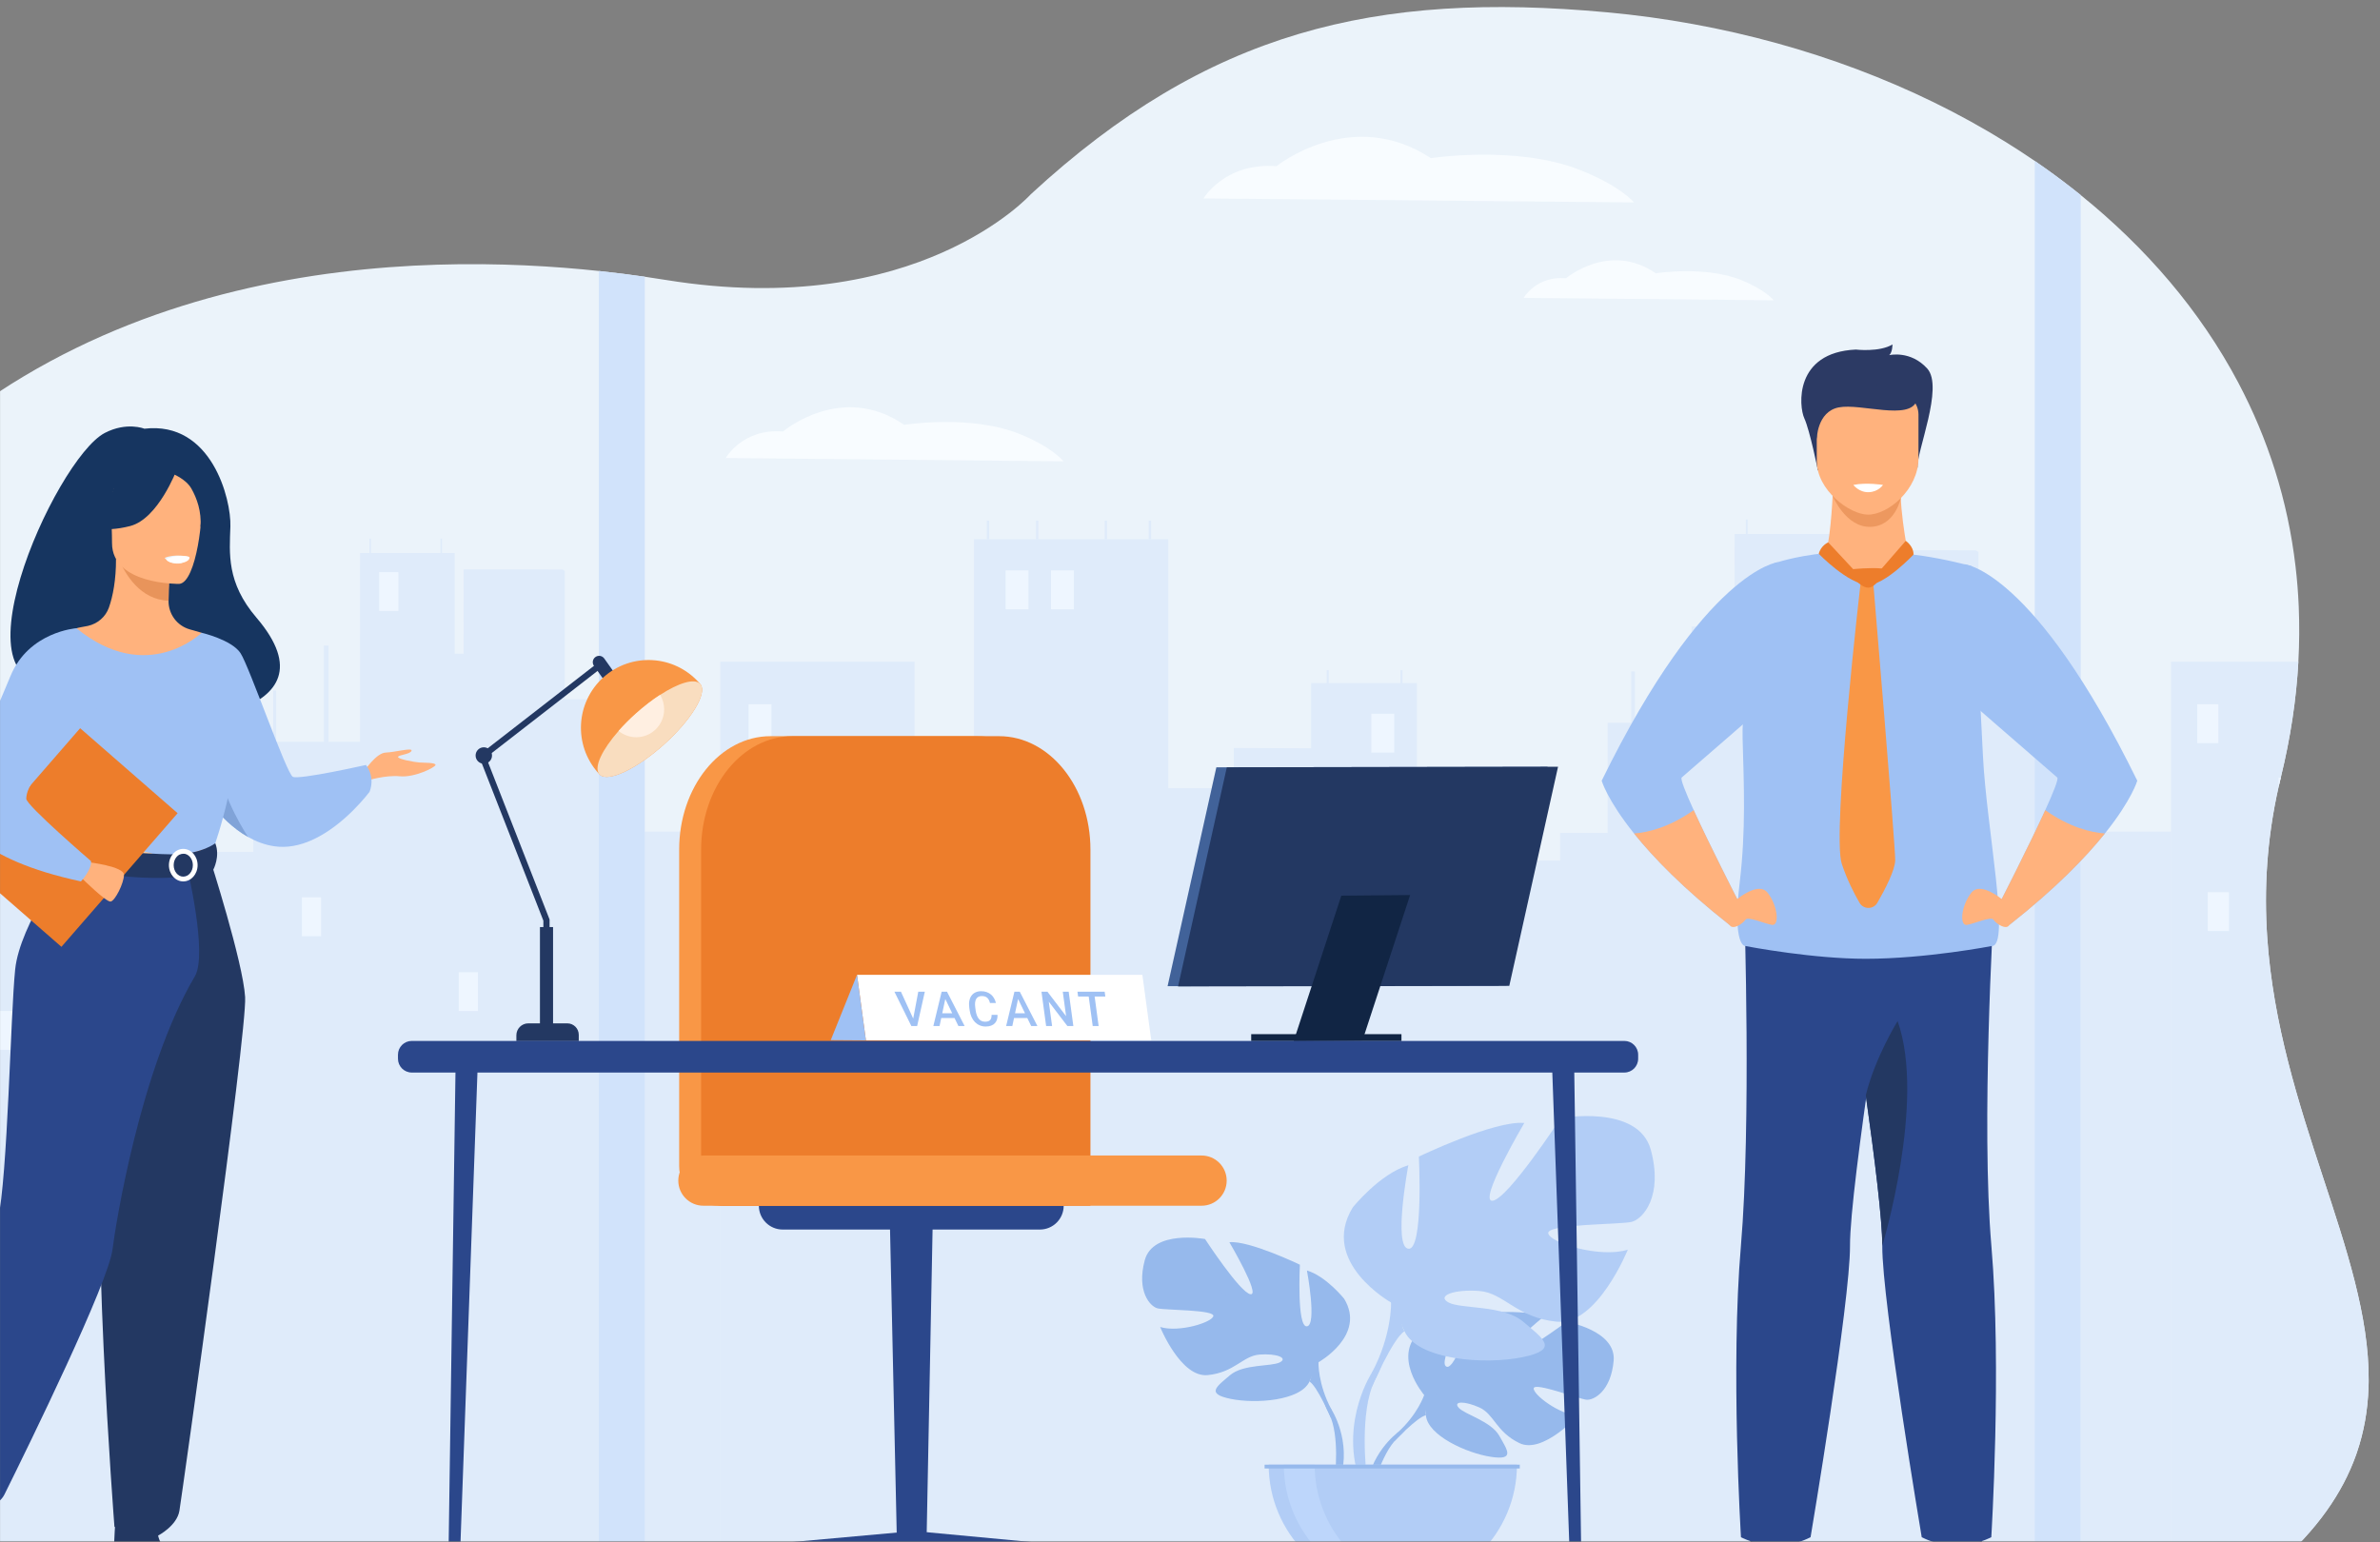 <svg width="2256" height="1462" viewBox="0 0 2256 1462" fill="none" xmlns="http://www.w3.org/2000/svg">
<rect x="0" y="0" width="2256" height="1462" fill="#808080" stroke="none"/>
<mask id="mask0_44_501" style="mask-type:alpha" maskUnits="userSpaceOnUse" x="0" y="0" width="2256" height="1462">
<rect y="0.15" width="2256" height="1461.14" fill="#D9D9D9"/>
</mask>
<g mask="url(#mask0_44_501)">
<path d="M2245.26 1308.49C2245.26 1309.29 2245.25 1310.1 2245.23 1310.9C2245.2 1312.59 2245.15 1314.27 2245.09 1315.96C2244.35 1336.66 2240.95 1357 2234.08 1377.08C2233.78 1377.96 2233.47 1378.84 2233.16 1379.72C2220.42 1415.32 2196.63 1450.07 2157.23 1484.54C2149.25 1491.51 2140.63 1498.47 2131.35 1505.41C2129.18 1507.03 2126.97 1508.66 2124.72 1510.28L2057.91 1510.26L688.943 1509.82L590.456 1509.79L-184.453 1509.53C-184.453 1509.53 -184.996 1508.12 -186.014 1505.39C-191.795 1489.77 -212.787 1431.02 -232.795 1349.18C-253.415 1264.8 -271.853 1130.58 -272.423 990.212C-272.431 985.355 -272.431 980.481 -272.414 975.607C-271.603 809.317 -245.107 636.545 -167.11 529.314C-166.196 528.044 -165.273 526.791 -164.332 525.546C-162.978 523.749 -161.623 521.951 -160.268 520.18C-159.656 519.376 -159.052 518.598 -158.431 517.803C57 238.734 401.124 239.175 567.678 256.9C584.002 258.637 598.609 260.538 611.214 262.361C618.807 263.459 625.683 264.522 631.766 265.507C869.759 303.947 977.167 184.099 977.167 184.099C1144.95 29.303 1303.63 -8.498 1523.19 11.664C1550.74 14.171 1578.12 17.939 1605.14 22.882C1712.02 42.387 1813.67 80.377 1900.92 134.451C1910.38 140.31 1919.66 146.342 1928.76 152.582C1932.03 154.82 1935.28 157.093 1938.52 159.392C1950.09 167.601 1961.35 176.114 1972.29 184.929C2034.32 234.949 2085.66 294.665 2121.71 362.868C2149.74 415.887 2168.52 474.005 2175.9 536.703C2177.41 549.364 2178.43 562.206 2178.98 575.238V575.247C2179.68 592.306 2179.59 609.685 2178.61 627.367C2176.66 662.799 2171.2 699.442 2161.94 737.207C2161.94 737.216 2161.94 737.216 2161.94 737.233C2161.21 740.18 2160.52 743.136 2159.87 746.065C2148.57 796.051 2146.07 843.323 2149.07 888.288C2160.18 1053.55 2245.99 1187.4 2245.26 1308.49Z" fill="#EBF3FA"/>
<path d="M1930.28 644.911H1875.38V523.239C1874.52 522.756 1873.68 522.272 1872.83 521.788H1856.46V521.727H1761.24V521.788H1761.16V540.031H1761.24V552.571H1761.16V570.805H1761.24V583.397H1761.16V601.64H1761.24V601.709L1751.15 601.64V506.232H1644.29V518.314H1644.24V536.548H1644.29V552.579H1644.24V570.814H1644.29V583.405H1644.24V601.649H1644.29V613.298H1644.24V631.542H1644.29V643.191H1644.24V661.426H1644.29V672.393H1644.24V683.973H1644.29V685.235H1523.84V789.613H1478.85V815.902H1430.33V770.618H1343.05V647.581H1329.4V635.327H1327.45V647.581H1316.13V647.564H1259.52V635.327H1257.57V647.564H1242.82V709.432L1169.51 709.095V747.276H1107.35V511.236H923.2V764.102H866.963V627.367H682.792V1511.99L1941.17 1507.23L1930.28 644.911Z" fill="#DFEBFA"/>
<path d="M682.964 788.447V871.358V994.698V1505.95H590.473V994.698V871.358V788.447H682.964Z" fill="#DFEBFA"/>
<path d="M1549.66 636.528H1546.27V686.107H1549.66V636.528Z" fill="#DFEBFA"/>
<path d="M1608.72 593.957H1603.44V689.962H1608.72V593.957Z" fill="#DFEBFA"/>
<path d="M937.608 493.554H935.408V511.236H937.608V493.554Z" fill="#DFEBFA"/>
<path d="M984.225 493.554H982.025V511.236H984.225V493.554Z" fill="#DFEBFA"/>
<path d="M1091.1 493.554H1088.9V511.236H1091.1V493.554Z" fill="#DFEBFA"/>
<path d="M1656.6 492.577H1654.9V506.223H1656.6V492.577Z" fill="#DFEBFA"/>
<path d="M1736.82 492.577H1735.12V506.223H1736.82V492.577Z" fill="#DFEBFA"/>
<path d="M1049.31 493.554H1047.11V511.236H1049.31V493.554Z" fill="#DFEBFA"/>
<path d="M731.263 667.7H709.572V704.515H731.263V667.7Z" fill="#EEF6FF"/>
<path d="M1321.59 676.662H1299.89V713.477H1321.59V676.662Z" fill="#EEF6FF"/>
<path d="M974.898 540.791H953.208V577.607H974.898V540.791Z" fill="#EEF6FF"/>
<path d="M1017.95 540.791H996.261V577.607H1017.95V540.791Z" fill="#EEF6FF"/>
<path d="M1843.93 825.979H1822.24V862.794H1843.93V825.979Z" fill="#EEF6FF"/>
<path d="M742.108 845.847H720.418V882.662H742.108V845.847Z" fill="#EEF6FF"/>
<path d="M2149.07 888.279C2146.06 843.315 2148.58 796.043 2159.87 746.057C2160.53 743.128 2161.21 740.181 2161.94 737.225C2161.94 737.216 2161.94 737.216 2161.94 737.199C2171.2 699.433 2176.65 662.791 2178.61 627.359H2057.93V1510.24L2124.74 1510.26C2126.98 1508.64 2129.19 1507.02 2131.37 1505.39C2140.64 1498.45 2149.27 1491.49 2157.24 1484.52C2196.65 1450.06 2220.43 1415.31 2233.17 1379.7C2233.49 1378.83 2233.79 1377.95 2234.09 1377.06C2240.96 1356.98 2244.36 1336.65 2245.09 1315.94C2245.15 1314.25 2245.2 1312.59 2245.23 1310.88C2245.24 1310.08 2245.25 1309.28 2245.25 1308.47C2245.99 1187.4 2160.17 1053.55 2149.07 888.279Z" fill="#DFEBFA"/>
<path d="M2058.09 788.446V871.358V994.697V1505.95H1972.51V994.697V871.358V788.446H2058.09Z" fill="#DFEBFA"/>
<path d="M2102.78 667.7H2082.71V704.515H2102.78V667.7Z" fill="#EEF6FF"/>
<path d="M2161.94 737.208C2161.94 737.216 2161.94 737.216 2161.94 737.234C2161.21 740.181 2160.52 743.136 2159.87 746.066V737.216H2161.94V737.208Z" fill="#EEF6FF"/>
<path d="M2112.82 845.847H2092.75V882.662H2112.82V845.847Z" fill="#EEF6FF"/>
<path d="M581.491 662.99H535.358V541.336C534.659 540.835 533.943 540.368 533.244 539.875H519.5V539.815H439.51V539.875H439.433V558.127H439.51V570.667H439.433V588.902H439.51V601.484H439.433V619.719H439.51V619.78L431.029 619.719V524.32H341.29V536.393H341.247V554.627H341.29V570.658H341.247V588.893H341.29V601.476H341.247V619.711H341.29V631.343H341.247V649.603H341.29V661.236H341.247V679.47H341.29V690.446H341.247V702.026H341.29V703.296H240.128V807.675H202.337V833.964H161.596V788.68H88.285V665.669H76.818V653.415H75.179V665.669H65.662V665.66H18.122V653.415H16.483V665.66H4.102V727.52L-57.475 727.192V765.364H-109.683V529.315H-167.102C-245.098 636.545 -271.595 809.317 -272.406 975.607C-272.431 980.481 -272.431 985.355 -272.414 990.212C-271.836 1130.58 -253.407 1264.8 -232.786 1349.18C-212.787 1431.03 -191.786 1489.78 -186.006 1505.39C-184.987 1508.11 -184.444 1509.53 -184.444 1509.53L590.481 1509.82V1509.78L581.491 662.99Z" fill="#DFEBFA"/>
<path d="M261.81 654.616H258.962V704.195H261.81V654.616Z" fill="#DFEBFA"/>
<path d="M311.411 612.045H306.977V708.05H311.411V612.045Z" fill="#DFEBFA"/>
<path d="M351.617 510.674H350.194V524.32H351.617V510.674Z" fill="#DFEBFA"/>
<path d="M418.993 510.674H417.569V524.32H418.993V510.674Z" fill="#DFEBFA"/>
<path d="M17.587 958.505H-0.626V995.32H17.587V958.505Z" fill="#EEF6FF"/>
<path d="M377.639 542.407H359.426V579.223H377.639V542.407Z" fill="#EEF6FF"/>
<path d="M304.354 850.73H286.14V887.545H304.354V850.73Z" fill="#EEF6FF"/>
<path d="M453.056 921.69H434.842V958.505H453.056V921.69Z" fill="#EEF6FF"/>
<path d="M611.223 262.37V1508.56H567.686V256.908C584.002 258.645 598.609 260.547 611.223 262.37Z" fill="#D1E3FB"/>
<path d="M1972.29 184.929V1508.56H1928.77V152.581C1932.04 154.82 1935.3 157.093 1938.53 159.391C1950.1 167.601 1961.35 176.114 1972.29 184.929Z" fill="#D1E3FB"/>
<path d="M877.756 1487.33H850.742L843.167 1143.08H884.426L877.756 1487.33Z" fill="#2B478B"/>
<path d="M995.131 1487.33H732.462V1463.56L866.342 1451.47L995.131 1463.56V1487.33Z" fill="#2B478B"/>
<path d="M985.718 1165.66H741.876C729.425 1165.66 719.331 1155.55 719.331 1143.08H1008.27C1008.27 1155.55 998.176 1165.66 985.718 1165.66Z" fill="#2B478B"/>
<path d="M681.282 1143.08C660.575 1143.08 643.785 1126.26 643.785 1105.52V805.489C643.785 746.083 682.559 697.93 730.383 697.93H926.22C974.053 697.93 1012.82 746.083 1012.82 805.489V1143.08H681.282Z" fill="#F99746"/>
<path d="M685.156 1143.08C673.801 1143.08 664.595 1133.86 664.595 1122.49V805.489C664.595 746.083 703.369 697.93 751.194 697.93H947.03C994.863 697.93 1033.63 746.083 1033.63 805.489V1143.08H685.156Z" fill="#ED7D2B"/>
<path d="M1139.01 1143.08H666.726C653.603 1143.08 642.965 1132.43 642.965 1119.28C642.965 1106.14 653.603 1095.48 666.726 1095.48H1139.01C1152.13 1095.48 1162.77 1106.14 1162.77 1119.28C1162.77 1132.43 1152.13 1143.08 1139.01 1143.08Z" fill="#F99746"/>
<path d="M1140.77 188.109C1140.77 188.109 1161.18 153.748 1209.97 157.568C1209.97 157.568 1280.82 100.297 1356.36 149.928C1356.36 149.928 1436.66 137.631 1496.14 160.575C1535.79 175.872 1548.89 191.92 1548.89 191.92L1140.77 188.109Z" fill="#F8FCFF"/>
<path d="M1444.3 282.385C1444.3 282.385 1456.15 261.437 1484.49 263.761C1484.49 263.761 1525.64 228.839 1569.51 259.103C1569.51 259.103 1616.15 251.602 1650.69 265.594C1673.72 274.918 1681.33 284.71 1681.33 284.71L1444.3 282.385Z" fill="#F8FCFF"/>
<path d="M687.942 434.218C687.942 434.218 703.947 405.915 742.229 409.061C742.229 409.061 797.81 361.893 857.075 402.769C857.075 402.769 920.077 392.641 966.736 411.541C997.84 424.141 1008.12 437.364 1008.12 437.364L687.942 434.218Z" fill="#F8FCFF"/>
<path d="M1648.75 1505.55C1648.75 1505.55 1648.75 1487 1651.39 1480.83C1654.03 1474.66 1663.7 1449.55 1663.7 1449.55H1701.52C1701.52 1449.55 1708.56 1472.46 1709 1479.95C1709.44 1487.44 1709 1505.55 1709 1505.55H1648.75Z" fill="#233862"/>
<path d="M1888.91 1505.55C1888.91 1505.55 1888.91 1487 1886.27 1480.83C1883.63 1474.66 1873.96 1449.55 1873.96 1449.55H1836.14C1836.14 1449.55 1829.1 1472.46 1828.66 1479.95C1828.22 1487.44 1828.66 1505.55 1828.66 1505.55H1888.91Z" fill="#233862"/>
<path d="M1737.37 464.456C1737.37 464.456 1736.04 505.756 1730.76 524.259L1688.99 553.443L1846.23 577.01L1808.73 525.115C1808.73 525.115 1797.42 469.736 1803.35 449.246C1809.29 428.773 1737.37 464.456 1737.37 464.456Z" fill="#FFB27D"/>
<path d="M1737.15 470.16C1737.15 470.151 1749.58 500.139 1773.01 499.482C1796.43 498.817 1801.76 472.294 1801.76 472.294L1737.15 470.16Z" fill="#ED985F"/>
<path d="M1723.16 445.884C1723.16 445.884 1715.6 408.067 1710.32 396.607C1705.04 385.157 1700.64 334.048 1759.15 331.403C1759.15 331.403 1781.58 334.048 1793.89 326.555C1793.89 326.555 1793.89 334.048 1790.81 336.692C1790.81 336.692 1811.05 331.844 1826.88 349.465C1842.71 367.086 1816.33 428.765 1817.65 443.3L1723.16 445.884Z" fill="#2C3A64"/>
<path d="M1770.31 487.893C1753.34 487.591 1722.11 464.957 1722.11 436.931V393.194C1722.11 382.962 1729.24 374.587 1737.94 374.587H1802.69C1811.39 374.587 1818.52 382.962 1818.52 393.194V434.46C1818.53 463.851 1789.78 488.239 1770.31 487.893Z" fill="#FFB27D"/>
<path d="M1722.11 416.545C1722.11 416.545 1722.2 390.264 1742.98 386.22C1763.77 382.175 1810.28 399.027 1816.87 379.868C1823.47 360.7 1726.97 361.037 1722.11 373.257C1717.25 385.485 1722.11 416.545 1722.11 416.545Z" fill="#2C3A64"/>
<path d="M1653.48 863.183C1653.48 863.183 1660.1 1065.61 1650.21 1181.11C1640.31 1296.61 1650.27 1457.34 1650.27 1457.34C1650.27 1457.34 1681.92 1474.82 1716.23 1457.34C1716.23 1457.34 1753.86 1234.21 1753.62 1181.11C1753.37 1124.55 1794.57 872.015 1794.57 872.015L1653.48 863.183Z" fill="#2B478B"/>
<path d="M1887.55 1457.33C1887.55 1457.33 1855.91 1474.81 1821.6 1457.33C1821.6 1457.33 1783.98 1234.2 1784.21 1181.1C1784.32 1157.21 1777.04 1098.36 1768.58 1038.36C1757.01 956.266 1743.26 872.006 1743.26 872.006L1889.82 862.837C1889.82 862.837 1877.73 1065.61 1887.63 1181.1C1897.52 1296.6 1887.55 1457.33 1887.55 1457.33Z" fill="#2B478B"/>
<path d="M1888.06 896.861C1888.06 896.861 1825.58 908.977 1768.58 908.977C1743.72 908.977 1716.71 906.237 1695.2 903.36C1671.42 900.197 1654.37 896.861 1654.37 896.861C1654.37 896.861 1641.71 897.976 1649.19 835.416C1654.87 787.807 1653.1 744.83 1651.83 700.609C1651.68 695.691 1651.78 689.875 1652.1 683.402C1654.52 631.844 1670.09 539.02 1681.96 534.042C1681.96 534.042 1699.6 527.474 1730.76 524.276C1730.76 524.881 1748.86 551.369 1770.32 554.342C1783.66 549.053 1794.15 544.551 1808.74 525.132C1827.22 527.284 1847.38 530.957 1868.95 536.764C1868.95 536.764 1871.19 546.599 1879.67 717.201C1883.02 784.765 1906.05 897.086 1888.06 896.861Z" fill="#9FC1F4"/>
<path d="M1784.21 1181.1C1784.32 1157.21 1777.04 1098.36 1768.58 1038.36C1777.36 1002.51 1798.74 968.02 1798.74 968.02C1825.78 1044.02 1784.21 1181.1 1784.21 1181.1Z" fill="#233862"/>
<path d="M1594.09 737.104C1592.6 738.349 1597.8 751.243 1605.45 768.06C1621.21 802.594 1647.38 853.599 1647.38 853.599C1643.59 867.997 1639.43 876.889 1639.43 876.889C1595.41 842.252 1567.02 812.774 1548.91 790.175C1523.44 758.39 1518.22 740.163 1518.22 740.163C1616.23 540.325 1685.21 532.962 1685.21 532.962L1677.06 665.03C1677.06 665.021 1598.63 733.328 1594.09 737.104Z" fill="#9FC1F4"/>
<path d="M1642.15 856.114C1642.15 856.114 1665.9 834.085 1675.57 846.417C1685.24 858.749 1687 878.142 1679.53 876.82C1672.05 875.498 1656.66 868.446 1654.46 871.972C1652.26 875.498 1642.41 882.23 1639.41 876.88C1636.44 871.531 1642.15 856.114 1642.15 856.114Z" fill="#FFB27D"/>
<path d="M1647.37 853.599C1643.58 867.997 1639.42 876.889 1639.42 876.889C1595.4 842.252 1567.02 812.774 1548.9 790.175C1562.55 789.155 1582.49 784.264 1605.44 768.06C1621.21 802.594 1647.37 853.599 1647.37 853.599Z" fill="#FFB27D"/>
<path d="M2025.93 740.163C2025.93 740.163 2020.7 758.389 1995.24 790.175C1977.12 812.774 1948.73 842.252 1904.72 876.889C1904.72 876.889 1900.56 867.997 1896.77 853.599C1896.77 853.599 1922.94 802.594 1938.7 768.06C1946.35 751.251 1951.55 738.349 1950.06 737.104C1946.54 734.166 1898.62 692.468 1877.25 673.879C1871.05 668.478 1867.09 665.021 1867.09 665.021L1862.19 534.915C1862.18 534.915 1927.91 540.325 2025.93 740.163Z" fill="#9FC1F4"/>
<path d="M1901.99 856.114C1901.99 856.114 1878.23 834.085 1868.56 846.417C1858.88 858.749 1857.13 878.142 1864.6 876.82C1872.08 875.498 1887.47 868.446 1889.67 871.972C1891.87 875.498 1901.73 882.23 1904.72 876.88C1907.71 871.531 1901.99 856.114 1901.99 856.114Z" fill="#FFB27D"/>
<path d="M1896.77 853.599C1900.55 867.997 1904.71 876.889 1904.71 876.889C1948.73 842.252 1977.12 812.774 1995.23 790.175C1981.57 789.155 1961.63 784.264 1938.69 768.06C1922.93 802.594 1896.77 853.599 1896.77 853.599Z" fill="#FFB27D"/>
<path d="M1732.96 514.191C1732.96 514.191 1725.98 517.103 1723.99 525.037C1723.99 525.037 1752 553.893 1770.32 554.333L1732.96 514.191Z" fill="#ED7D2B"/>
<path d="M1770.32 554.333L1806.47 512.739C1806.47 512.739 1813.94 517.657 1813.83 525.754C1813.83 525.754 1785.86 555.431 1770.32 554.333Z" fill="#ED7D2B"/>
<path d="M1763.8 551.274C1763.8 551.274 1736.21 789.838 1745.82 818.918C1750.76 833.886 1757.39 846.832 1762.64 855.88C1766.43 862.388 1775.82 862.37 1779.57 855.846C1786.9 843.107 1796.47 824.665 1796.47 815.306C1796.47 800.148 1775.54 551.067 1775.54 551.067L1763.8 551.274Z" fill="#F99746"/>
<path d="M1756.59 539.573C1756.59 539.573 1773.27 537.896 1783.41 538.933C1785.42 539.141 1786.54 541.344 1785.57 543.116C1782.72 548.249 1776.91 557.142 1770.85 557.142C1762.32 557.142 1749.02 540.169 1756.59 539.573Z" fill="#ED7D2B"/>
<path d="M1756.79 459.72C1756.79 459.72 1762.08 466.884 1771.32 466.625C1780.55 466.366 1784.89 459.72 1784.89 459.72C1784.89 459.72 1769.31 457.162 1756.79 459.72Z" fill="white"/>
<path d="M1420.72 934.428L1106.75 934.955L1152.98 727.459L1466.96 726.932L1420.72 934.428Z" fill="#416299"/>
<path d="M1430.65 934.67L1116.68 935.206L1162.9 727.442L1476.87 726.915L1430.65 934.67Z" fill="#233862"/>
<path d="M1291.5 986.401L1226.28 987.006L1271.43 849.148L1336.66 848.543L1291.5 986.401Z" fill="#112544"/>
<path d="M1328.44 980.43H1186.01V986.998H1328.44V980.43Z" fill="#112544"/>
<path d="M1091.28 986.324H820.804L812.374 924.187H1082.85L1091.28 986.324Z" fill="white"/>
<path d="M865.626 965.66L870.431 940.175H876.644L869.361 972.747H863.891L847.809 940.175H853.995L865.626 965.66Z" fill="#9FC1F4"/>
<path d="M904.796 965.168H892.2L890.595 972.756H884.719L892.588 940.184H897.661L914.391 972.756H908.498L904.796 965.168ZM893.166 960.605H902.596L896.048 947.089L893.166 960.605Z" fill="#9FC1F4"/>
<path d="M945.555 962.143C945.624 963.742 945.451 965.211 945.037 966.559C944.623 967.907 943.958 969.074 943.035 970.059C942.112 971.045 940.921 971.814 939.472 972.367C938.022 972.92 936.297 973.196 934.304 973.196C932.311 973.196 930.456 972.833 928.739 972.108C927.022 971.382 925.503 970.353 924.183 969.022C922.863 967.683 921.768 966.075 920.905 964.174C920.033 962.281 919.447 960.156 919.127 957.796L918.765 955.16C918.446 952.818 918.472 950.693 918.843 948.791C919.214 946.89 919.887 945.265 920.862 943.926C921.845 942.586 923.105 941.549 924.649 940.815C926.194 940.089 927.988 939.717 930.024 939.717C931.957 939.717 933.709 939.994 935.279 940.555C936.84 941.117 938.212 941.886 939.377 942.88C940.55 943.874 941.517 945.058 942.293 946.423C943.07 947.797 943.648 949.293 944.036 950.917H938.411C938.152 949.889 937.824 948.964 937.419 948.143C937.013 947.322 936.513 946.622 935.891 946.052C935.279 945.481 934.545 945.041 933.683 944.747C932.82 944.453 931.81 944.297 930.654 944.297C929.377 944.297 928.29 944.539 927.393 945.023C926.496 945.507 925.797 946.207 925.279 947.123C924.761 948.039 924.434 949.172 924.295 950.511C924.157 951.859 924.209 953.38 924.442 955.1L924.804 957.788C925.029 959.412 925.365 960.89 925.831 962.221C926.297 963.552 926.884 964.684 927.609 965.635C928.333 966.585 929.196 967.32 930.206 967.838C931.215 968.357 932.371 968.625 933.683 968.625C934.899 968.625 935.917 968.486 936.72 968.201C937.522 967.916 938.161 967.501 938.635 966.948C939.11 966.395 939.446 965.721 939.645 964.909C939.843 964.105 939.938 963.18 939.929 962.135H945.555V962.143Z" fill="#9FC1F4"/>
<path d="M973.785 965.168H961.188L959.583 972.756H953.708L961.576 940.184H966.65L983.379 972.756H977.486L973.785 965.168ZM962.155 960.605H971.585L965.036 947.089L962.155 960.605Z" fill="#9FC1F4"/>
<path d="M1017.43 972.747H1011.78L994.147 949.638L997.279 972.747H991.628L987.21 940.175H992.861L1010.55 963.379L1007.4 940.175H1013.01L1017.43 972.747Z" fill="#9FC1F4"/>
<path d="M1047.74 944.738H1037.6L1041.4 972.747H1035.79L1031.99 944.738H1021.94L1021.32 940.175H1047.11L1047.74 944.738Z" fill="#9FC1F4"/>
<path d="M787.465 986.09L812.374 924.187L820.804 986.323L787.465 986.09Z" fill="#9FC1F4"/>
<path d="M515.065 973.101H520.94V871.721L460.804 718.031L568.178 634.687L564.572 630.038L453.729 716.078L515.065 872.836V973.101Z" fill="#233862"/>
<path d="M580.309 645.308C583.01 643.39 583.648 639.639 581.733 636.934L572.786 624.299C570.87 621.594 567.126 620.955 564.425 622.874C561.725 624.792 561.086 628.543 563.002 631.248L571.949 643.882C573.864 646.587 577.609 647.227 580.309 645.308Z" fill="#233862"/>
<path d="M466.386 716.259C466.386 711.956 462.9 708.464 458.604 708.464C454.307 708.464 450.821 711.956 450.821 716.259C450.821 720.563 454.307 724.055 458.604 724.055C462.9 724.055 466.386 720.563 466.386 716.259Z" fill="#233862"/>
<path d="M489.466 987.049H548.61V981.069C548.61 975.054 543.744 970.189 537.748 970.189H500.768C494.53 970.189 489.466 975.253 489.466 981.51V987.049Z" fill="#233862"/>
<path d="M511.816 973.106H524.24V878.907H511.816V973.106Z" fill="#233862"/>
<path d="M566.996 732.749C567.272 733.06 567.557 733.379 567.842 733.673L567.902 733.742C568.178 734.054 568.454 734.339 568.73 734.624C576.763 741.607 603.38 729.093 629.135 706.027C654.88 682.97 670.264 657.857 664.233 649.085C663.983 648.774 663.724 648.463 663.448 648.16L663.387 648.091C663.128 647.771 662.852 647.46 662.568 647.141C638.962 620.704 598.436 618.44 572.044 642.076C545.659 665.721 543.39 706.304 566.996 732.749Z" fill="#F99746"/>
<path d="M567.842 733.673L567.902 733.734C567.988 733.855 568.075 733.959 568.17 734.054C568.342 734.261 568.541 734.434 568.739 734.615C576.763 741.59 603.389 729.093 629.134 706.019C654.88 682.97 670.264 657.857 664.241 649.085C664.077 648.86 663.922 648.644 663.741 648.454C663.655 648.35 663.56 648.247 663.448 648.16L663.387 648.083C657.917 642.897 643.077 647.521 625.744 658.764C618.367 663.552 610.533 669.541 602.776 676.489C596.693 681.951 591.18 687.516 586.392 692.943C570.767 710.711 562.889 727.105 567.842 733.673Z" fill="#F9DDBF"/>
<path d="M586.392 692.943C590.93 696.694 596.763 698.932 603.13 698.932C617.72 698.932 629.549 687.084 629.549 672.47C629.549 667.449 628.151 662.757 625.744 658.764C618.367 663.552 610.533 669.541 602.776 676.489C596.694 681.951 591.18 687.516 586.392 692.943Z" fill="#FFEFE1"/>
<g opacity="0.7">
<path d="M1349.98 1322.57C1349.98 1322.57 1317.49 1284.6 1347.98 1260.48C1347.98 1260.48 1370.26 1246.97 1388.41 1248.07C1388.41 1248.07 1362.67 1291.28 1371 1295.59C1379.32 1299.88 1396.21 1245.35 1396.21 1245.35C1396.21 1245.35 1446.9 1240.43 1463.2 1248.28C1463.2 1248.28 1419.87 1283.8 1428.99 1285.91C1438.12 1288.03 1484.92 1253.16 1484.92 1253.16C1484.92 1253.16 1532.09 1261.2 1529.58 1290.03C1527.06 1318.85 1510.81 1327.75 1503.66 1326.99C1496.52 1326.22 1454.72 1310.25 1453.82 1316.11C1452.9 1321.97 1478.06 1341.14 1495.68 1342.03C1495.68 1342.03 1462.42 1378.77 1440.31 1368.16C1418.21 1357.56 1416.32 1340.75 1402.54 1334.45C1388.76 1328.15 1377 1328.16 1382.69 1334.59C1388.37 1341.02 1413.32 1347.27 1421.19 1361.22C1429.07 1375.19 1436.15 1384.6 1413.27 1381.15C1390.4 1377.7 1353.23 1360.95 1351.6 1341.75C1349.98 1322.57 1349.98 1322.57 1349.98 1322.57Z" fill="#77A4E5"/>
<path d="M1506.4 1290.81C1506.4 1290.81 1378.27 1285.87 1349.97 1322.57C1349.97 1322.57 1343.72 1341.34 1324.46 1358.43L1321.46 1366.63C1321.46 1366.63 1343.66 1343.18 1351.6 1341.76C1351.61 1341.76 1339.19 1296.29 1506.4 1290.81Z" fill="#77A4E5"/>
<path d="M1324.47 1358.43C1324.47 1358.43 1296.96 1378.8 1295.05 1415.2L1300.05 1415.65C1300.05 1415.65 1308.83 1378.02 1324.71 1363.3C1340.58 1348.58 1324.47 1358.43 1324.47 1358.43Z" fill="#77A4E5"/>
<path d="M1249.78 1291.49C1249.78 1291.49 1295.35 1265.93 1274.08 1231.24C1274.08 1231.24 1257.07 1209.94 1238.84 1204.47C1238.84 1204.47 1248.57 1256.2 1238.84 1257.42C1229.12 1258.63 1232.16 1199 1232.16 1199C1232.16 1199 1184.16 1175.87 1165.33 1177.69C1165.33 1177.69 1195.1 1228.21 1185.38 1226.99C1175.65 1225.77 1142.24 1174.65 1142.24 1174.65C1142.24 1174.65 1093.02 1165.53 1085.12 1194.74C1077.23 1223.95 1089.98 1238.55 1097.27 1240.38C1104.56 1242.21 1151.34 1241.6 1150.13 1247.69C1148.91 1253.77 1117.32 1263.51 1099.7 1258.03C1099.7 1258.03 1119.15 1306.11 1144.66 1303.67C1170.18 1301.23 1178.08 1285.41 1193.87 1284.2C1209.67 1282.98 1221.22 1287.24 1213.31 1291.5C1205.42 1295.76 1178.68 1292.9 1165.92 1303.76C1153.16 1314.63 1142.83 1321.32 1166.52 1326.19C1190.22 1331.06 1232.75 1328.01 1241.26 1309.76C1249.78 1291.49 1249.78 1291.49 1249.78 1291.49Z" fill="#77A4E5"/>
<path d="M1107.6 1203.86C1107.6 1203.86 1235.19 1245.25 1249.77 1291.5C1249.77 1291.5 1249.16 1312.19 1261.91 1335.93V1345.06C1261.91 1345.06 1248.55 1314.02 1241.26 1309.76C1241.27 1309.75 1269.83 1269.58 1107.6 1203.86Z" fill="#77A4E5"/>
<path d="M1261.92 1335.92C1261.92 1335.92 1281.6 1365.85 1270.38 1402.28L1265.31 1400.92C1265.31 1400.92 1270.23 1360.79 1259.93 1340.6C1249.65 1320.43 1261.92 1335.92 1261.92 1335.92Z" fill="#77A4E5"/>
<path d="M1318.6 1234.83C1318.6 1234.83 1250.46 1196.6 1282.26 1144.73C1282.26 1144.73 1307.7 1112.88 1334.96 1104.69C1334.96 1104.69 1320.42 1182.05 1334.96 1183.86C1349.5 1185.69 1344.95 1096.5 1344.95 1096.5C1344.95 1096.5 1416.73 1061.92 1444.89 1064.65C1444.89 1064.65 1400.37 1140.18 1414.9 1138.35C1429.44 1136.53 1479.41 1060.09 1479.41 1060.09C1479.41 1060.09 1552.99 1046.44 1564.81 1090.12C1576.62 1133.81 1557.54 1155.65 1546.64 1158.38C1535.73 1161.11 1465.78 1160.2 1467.6 1169.3C1469.42 1178.4 1516.65 1192.96 1543 1184.77C1543 1184.77 1513.93 1256.66 1475.77 1253.03C1437.61 1249.39 1425.8 1225.73 1402.19 1223.9C1378.56 1222.08 1361.3 1228.46 1373.11 1234.83C1384.92 1241.2 1424.9 1236.91 1443.98 1253.16C1463.06 1269.4 1478.51 1279.41 1443.08 1286.7C1407.64 1293.97 1344.04 1289.43 1331.33 1262.13C1318.6 1234.83 1318.6 1234.83 1318.6 1234.83Z" fill="#9FC1F4"/>
<path d="M1531.2 1103.78C1531.2 1103.78 1340.41 1165.66 1318.6 1234.83C1318.6 1234.83 1319.51 1265.76 1300.43 1301.26V1314.9C1300.43 1314.9 1320.42 1268.5 1331.32 1262.12C1331.32 1262.13 1288.62 1202.06 1531.2 1103.78Z" fill="#9FC1F4"/>
<path d="M1300.43 1301.26C1300.43 1301.26 1271.01 1346.01 1287.78 1400.49L1295.35 1398.45C1295.35 1398.45 1288 1338.45 1303.4 1308.27C1318.79 1278.09 1300.43 1301.26 1300.43 1301.26Z" fill="#9FC1F4"/>
<path d="M1320.25 1506.43C1385.23 1506.43 1437.92 1453.66 1437.92 1388.57H1202.59C1202.58 1453.66 1255.26 1506.43 1320.25 1506.43Z" fill="#9FC1F4"/>
<path d="M1349.2 1505.52C1344.41 1506.12 1339.54 1506.42 1334.59 1506.42C1269.6 1506.42 1216.93 1453.65 1216.93 1388.56H1246.16C1246.15 1448.7 1291.11 1498.31 1349.2 1505.52Z" fill="#AFCDFB"/>
<path d="M1440.59 1388.57H1198.72V1392.18H1440.59V1388.57Z" fill="#77A4E5"/>
</g>
<path d="M429.873 1512.21H429.424C426.767 1512.21 424.627 1508.72 424.687 1504.47L431.874 1007.68L453.039 1003.74L434.989 1504.5C434.834 1508.83 432.59 1512.21 429.873 1512.21Z" fill="#2B478B"/>
<path d="M1494.13 1512.21H1494.58C1497.23 1512.21 1499.37 1508.72 1499.31 1504.47L1492.13 1007.68L1470.96 1003.74L1489.01 1504.5C1489.17 1508.83 1491.41 1512.21 1494.13 1512.21Z" fill="#2B478B"/>
<path d="M1539.73 1016.82H390.314C383.092 1016.82 377.234 1010.95 377.234 1003.72V999.943C377.234 992.71 383.092 986.842 390.314 986.842H1539.73C1546.96 986.842 1552.81 992.71 1552.81 999.943V1003.72C1552.81 1010.95 1546.96 1016.82 1539.73 1016.82Z" fill="#2B478B"/>
<path d="M63.626 644.98C59.597 637.194 151.588 609.142 153.046 686.013C153.046 686.013 325.371 681.77 243.087 585.558C214.597 552.251 217.531 524.709 218.385 499.077C219.248 473.436 200.646 398.924 136.86 406.434C136.86 406.434 120.156 399.624 99.311 410.461C51.901 435.1 -54.3 673.335 63.626 644.98Z" fill="#163560"/>
<path d="M345.362 730.917C345.362 730.917 356.579 713.814 365.621 713.477C374.663 713.14 391.401 708.447 390.063 711.8C388.726 715.154 378.347 715.491 377.337 717.504C376.336 719.518 392.738 722.534 397.423 722.871C402.108 723.208 413.16 722.871 412.824 725.222C412.487 727.572 392.911 737.294 379.097 735.955C365.284 734.615 348.209 739.982 348.209 739.982L345.362 730.917Z" fill="#FFB27D"/>
<path d="M350.384 750.534C350.384 750.534 326.812 782.588 295.476 796.518C295.476 796.518 295.467 796.518 295.432 796.527C284.363 801.453 272.301 804.115 259.98 802.291C251.025 800.969 242.699 797.78 235.089 793.459C220.775 785.379 208.989 773.358 200.292 762.434C197.661 759.142 195.323 755.944 193.269 752.997C186.678 743.491 183.132 736.448 183.132 736.448L191.104 599.869C191.104 599.869 219.628 606.497 228.005 619.236C236.383 631.991 271.533 733.432 277.555 736.448C283.586 739.464 346.872 725.213 346.872 725.213C346.872 725.213 355.914 735.445 350.384 750.534Z" fill="#9FC1F4"/>
<path d="M-52.963 1420.68C-52.963 1420.68 -72.272 1438.33 -68.502 1450.88C-64.731 1463.42 -47.312 1471.78 -44.956 1487.1C-42.601 1502.43 -33.179 1510.79 -24.706 1510.79C-16.225 1510.79 15.707 1510.79 15.707 1510.79C15.707 1510.79 21.945 1500.01 6.872 1496.75C-8.201 1493.5 -13.879 1475.48 -12.938 1458.76C-11.998 1442.04 -14.353 1419.74 -14.353 1419.74L-46.38 1412.31L-52.963 1420.68Z" fill="#233862"/>
<path d="M110.476 1428.17C110.476 1428.17 103.53 1502.95 112.003 1507.13L220.499 1506.9C220.499 1506.9 220.499 1494.36 203.071 1491.57C185.642 1488.79 155.03 1478.57 149.854 1455.8C144.677 1433.06 110.476 1428.17 110.476 1428.17Z" fill="#233862"/>
<path d="M235.089 793.468C220.775 785.387 208.989 773.366 200.292 762.443C197.661 759.15 195.323 755.953 193.269 753.006C199.248 724.694 208.023 685.771 206.125 710.418C203.666 742.411 228.601 783.4 235.089 793.468Z" fill="#80A3D8"/>
<path d="M33.161 891.71C55.49 841.561 69.148 827.163 66.542 811.599C64.601 800.01 72.453 595.591 72.453 595.591C75.101 594.77 80.407 594.035 83.315 593.387C92.469 591.348 100.053 584.909 103.211 576.06C107.007 565.404 110.036 549.658 109.958 529.937L112.814 530.499L160.897 540.04C160.897 540.04 159.802 555.198 159.767 569.475C159.767 569.596 159.767 569.708 159.767 569.829C159.707 582.23 167.834 593.18 179.723 596.619C185.797 598.374 191.086 599.877 191.086 599.877C191.086 599.877 208.748 650.373 212.121 702.242C215.495 754.12 180.008 776.65 212.389 880.312C245.451 986.185 20.832 919.417 33.161 891.71Z" fill="#FFB27D"/>
<path d="M160.906 540.031C160.906 540.031 159.81 555.189 159.776 569.466C132.865 568.705 118.646 544.119 112.814 530.49L160.906 540.031Z" fill="#E8945B"/>
<path d="M169.896 553.556C169.896 553.556 106.231 554.61 106.188 514.883C106.144 475.155 97.896 448.547 138.542 446.187C179.188 443.837 187.1 458.986 190.336 472.243C193.571 485.5 186.453 552.26 169.896 553.556Z" fill="#FFB27D"/>
<path d="M167.541 445.219C167.541 445.219 150.112 491.826 123.357 498.714C96.602 505.601 84.998 498.428 84.998 498.428C84.998 498.428 105.515 482.104 109.777 453.602C109.777 453.593 154.392 423.035 167.541 445.219Z" fill="#163560"/>
<path d="M163.218 449.004C163.218 449.004 176.143 453.844 181.466 463.29C186.669 472.528 191.104 484.757 190.077 499.759C190.077 499.759 203.209 468.086 188.455 450.162C172.795 431.159 163.218 449.004 163.218 449.004Z" fill="#163560"/>
<path d="M156.04 528.909C156.04 528.909 160.431 534.699 169.223 534.284C176.307 533.947 179.033 527.794 179.033 527.794C179.033 527.794 166.031 524.665 156.04 528.909Z" fill="#EBF3FA"/>
<path d="M27.018 686.013C27.018 686.013 25.404 708.845 27.018 736.24C28.096 754.397 46.431 778.724 49.036 784.739C55.568 799.828 62.927 802.283 62.927 802.283L119.889 816.265L139.923 821.191L203.088 802.291C203.088 802.291 231.853 721.86 220.309 676.584C208.756 631.308 191.112 599.869 191.112 599.869C191.112 599.869 139.569 650.416 72.461 595.582L27.018 686.013Z" fill="#9FC1F4"/>
<path d="M43.696 743.655C44.774 761.812 46.439 778.733 49.036 784.748C55.568 799.837 62.927 802.291 62.927 802.291L119.889 816.274L144.625 808.989C144.625 808.989 62.039 796.449 71.184 725.282L43.696 743.655Z" fill="#F2CCAA"/>
<path d="M199.067 814.502C199.067 814.502 230.343 912.028 232.354 945.231C234.364 978.433 172.562 1416.9 170.077 1432.2C167.731 1446.62 149.854 1455.81 149.854 1455.81C149.854 1455.81 141.631 1460.67 129.897 1457.35C113.616 1452.74 108.465 1447.23 108.465 1447.23C108.465 1447.23 84.117 1134.52 99.182 1022.81C114.246 911.103 114.427 814.502 114.427 814.502H199.067Z" fill="#233862"/>
<path d="M66.542 811.599C66.542 811.599 18.83 875.723 14.378 919.071C9.926 962.42 7.398 1114.68 -2.075 1156.94C-11.549 1199.2 -46.371 1280.52 -46.371 1412.32C-46.371 1412.32 -42.756 1419.88 -31.574 1423.91C-28.002 1425.19 -23.214 1426.44 -18.563 1427.51C-9.349 1429.63 0.107 1425.11 4.318 1416.63C27.855 1369.16 102.84 1216.05 106.688 1184.26C109.406 1161.77 133.081 1012.91 184.728 925.562C197.126 904.587 177.118 821.2 177.118 821.2L66.542 811.599Z" fill="#2B478B"/>
<path d="M157.455 529.972C157.455 529.972 158.559 534.656 170.181 533.93C170.181 533.93 179.939 533.325 179.646 528.183C179.646 528.183 170.181 524.527 157.455 529.972Z" fill="white"/>
<path d="M204.063 799.448C204.063 799.448 191.509 809.395 166.557 809.896C136.756 810.501 62.927 802.291 62.927 802.291C62.927 802.291 59.649 811.469 59.778 821.165C59.778 821.165 149.957 843.946 202.199 824.493C202.208 824.493 208.946 811.797 204.063 799.448Z" fill="#233862"/>
<path d="M160.112 820.206C160.112 811.711 166.212 804.789 173.71 804.789C181.207 804.789 187.307 811.702 187.307 820.206C187.307 828.71 181.207 835.624 173.71 835.624C166.212 835.624 160.112 828.71 160.112 820.206ZM164.625 820.206C164.625 826.221 168.705 831.104 173.718 831.104C178.731 831.104 182.812 826.212 182.812 820.206C182.812 814.2 178.731 809.309 173.718 809.309C168.697 809.309 164.625 814.2 164.625 820.206Z" fill="white"/>
<path d="M-34.155 817.058L58.234 897.635L168.357 770.954L75.969 690.377L-34.155 817.058Z" fill="#ED7D2B"/>
<path d="M83.772 817.389C83.772 817.389 117.62 821.356 117.516 829.402C117.413 837.447 109.078 853.988 104.902 854.723C100.718 855.457 77.353 832.357 77.353 832.357L83.772 817.389Z" fill="#FFB27D"/>
<path d="M72.453 595.582C72.453 595.582 27.259 598.754 9.935 640.936C-7.39 683.117 -40.263 753.939 -40.263 765.856C-40.263 777.774 -21.902 814.502 76.706 835.615C76.706 835.615 86.904 824.873 86.283 816.369C86.283 816.369 24.731 763.411 24.895 757.223C25.206 745.513 34.99 730.061 89.027 675.91C103.729 661.201 72.453 595.582 72.453 595.582Z" fill="#9FC1F4"/>
</g>
</svg>
